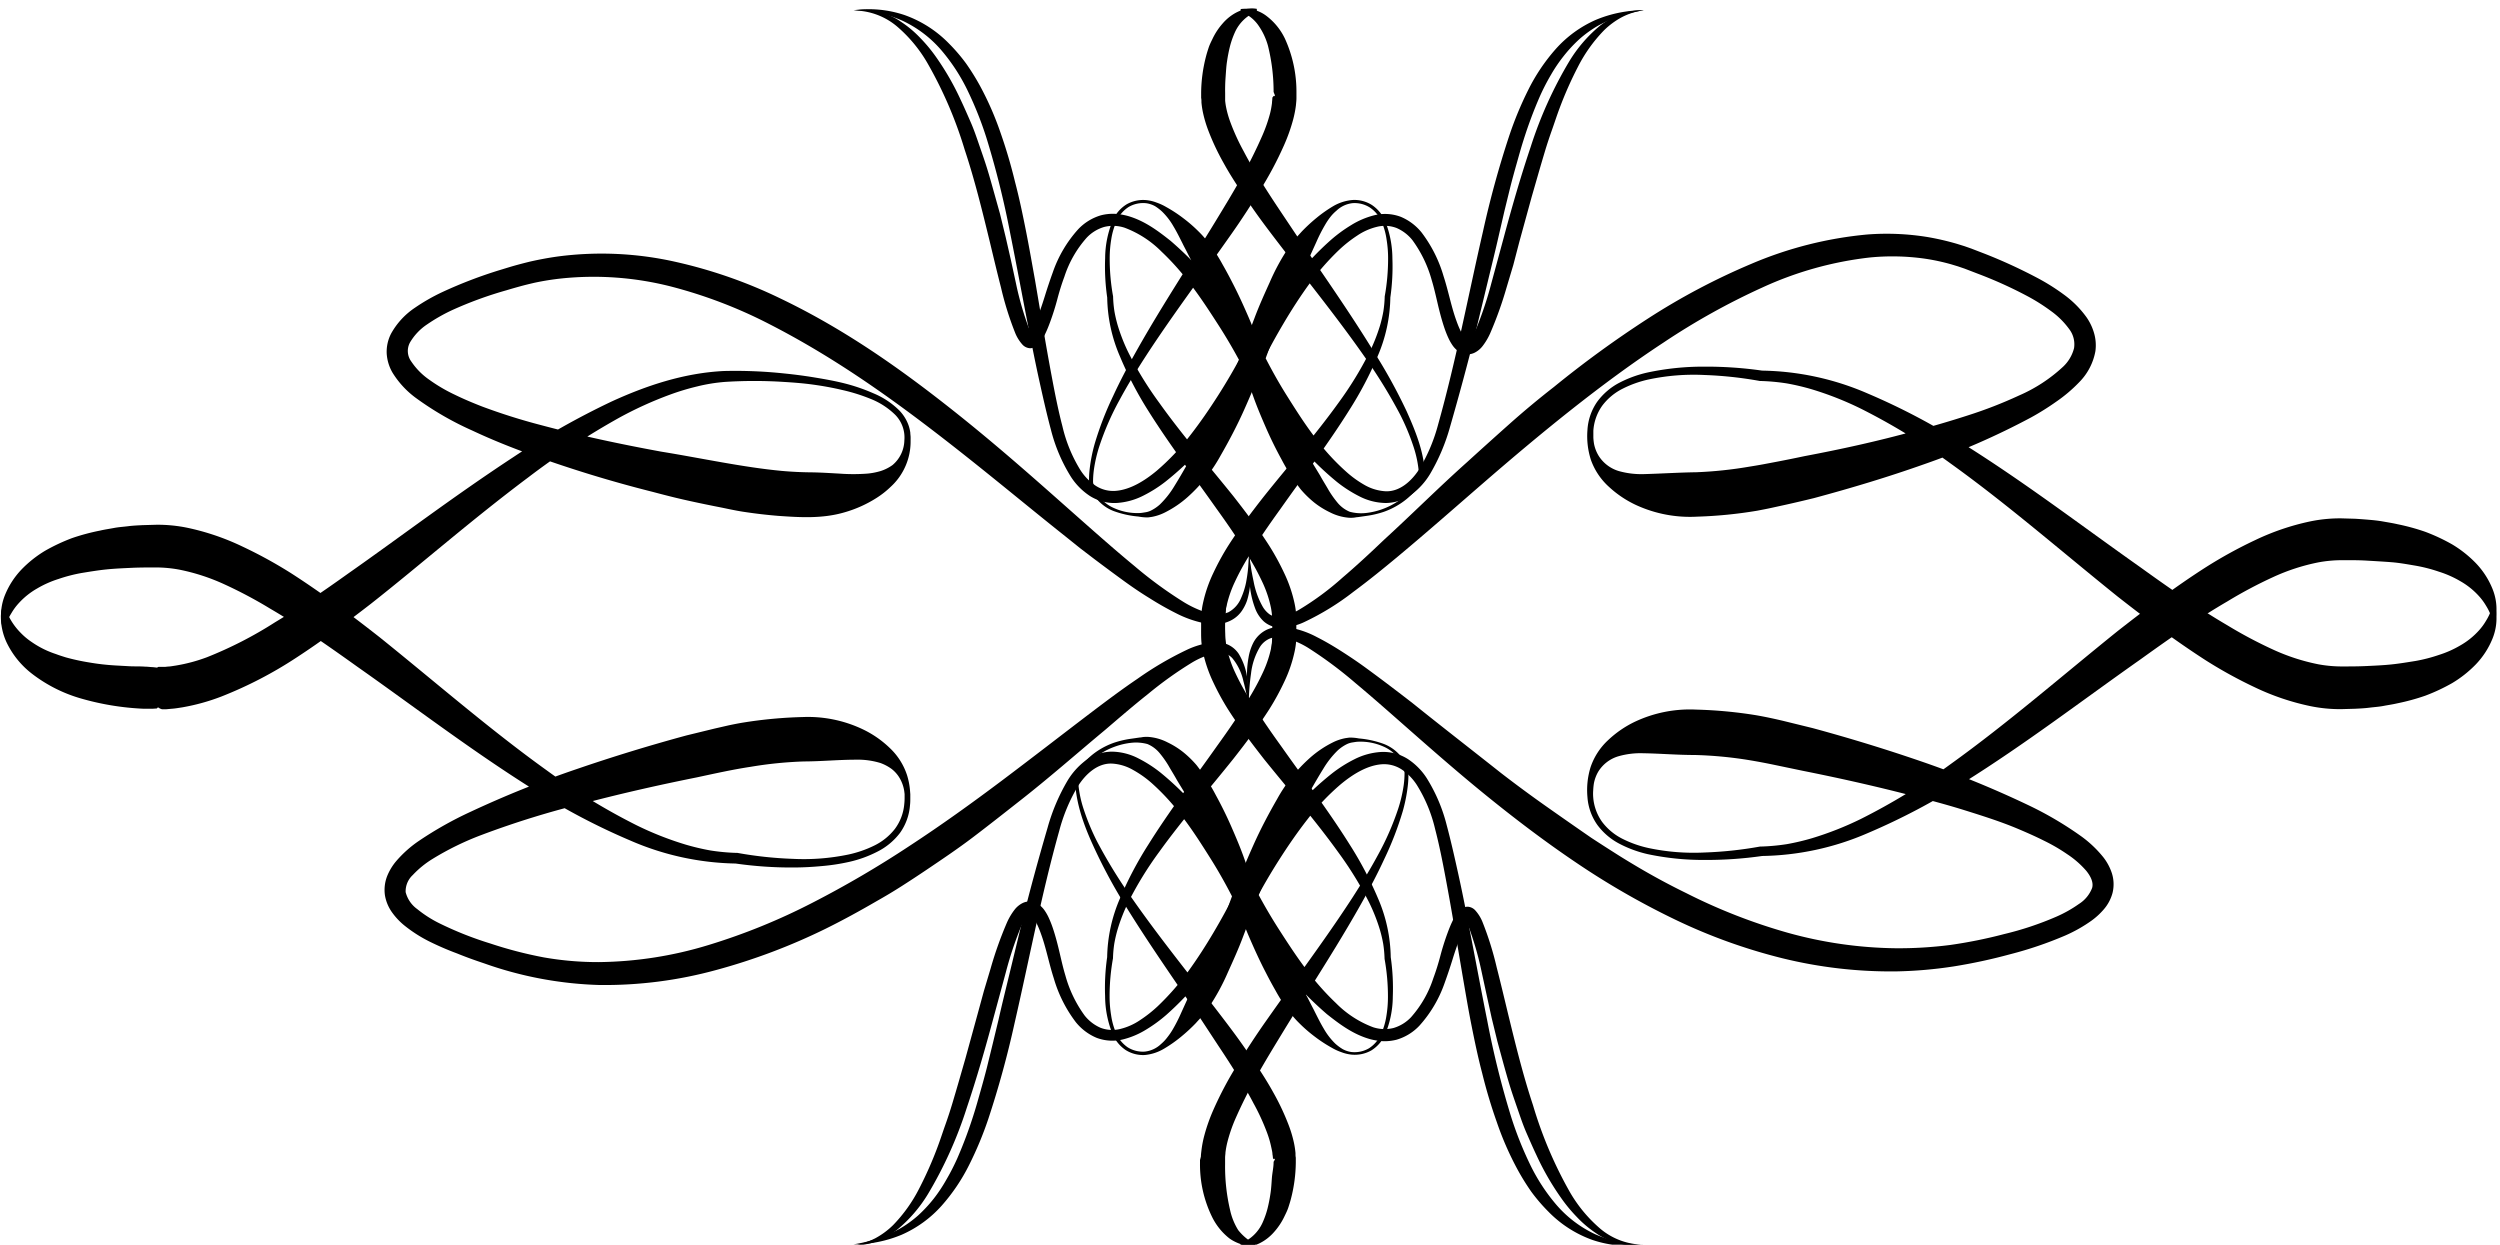 <svg id="Layer_1" data-name="Layer 1" xmlns="http://www.w3.org/2000/svg" viewBox="0 0 500 248.93"><title>2</title><path d="M248.14,248.69a8,8,0,0,0,4.36-4.13,17.48,17.48,0,0,0,1-2.83,29.85,29.85,0,0,0,.59-3c.16-1,.21-2.09.29-3.15s.35-2.14.34-3.22l.24-.41v-.18c0-.08-.24.09-.24.06l-.13-.21a6.65,6.65,0,0,0-.1-.78c0-.38-.13-.88-.23-1.36a19.85,19.85,0,0,0-.85-2.94,43.58,43.58,0,0,0-2.7-5.87c-1-1.93-2.15-3.87-3.33-5.77s-2.4-3.79-3.65-5.66L240,203.56c-5.08-7.51-10.37-15-15.13-22.77a106.3,106.3,0,0,1-6.44-12.12C216.55,164.5,215,160,215,155.36v-.16a12.1,12.1,0,0,1,2-2.89,14.12,14.12,0,0,1,2.68-2.24,14.86,14.86,0,0,1,3.14-1.53,18.82,18.82,0,0,1,3.39-.79l1.73-.25c.3,0,.56-.1.9-.11a5.44,5.44,0,0,1,.95,0,10,10,0,0,1,3.69,1.07,16.53,16.53,0,0,1,3.2,2,20.34,20.34,0,0,1,2.64,2.58,39.73,39.73,0,0,1,3.85,6q1.7,3.1,3.1,6.3c.93,2.13,1.84,4.27,2.61,6.46q.59,1.63,1.15,3.28c.37,1.1.73,2.19,1.07,3.34l.29,1-.43.76c-1.62,2.84-3.32,5.5-5.16,8.13s-3.75,5.18-5.82,7.64a58.42,58.42,0,0,1-6.69,7,28.71,28.71,0,0,1-4,2.93,16.36,16.36,0,0,1-4.68,2,8.94,8.94,0,0,1-5.3-.32,10.6,10.6,0,0,1-4.15-3.13,26.78,26.78,0,0,1-4.39-8.73c-1-3.08-1.55-6.16-2.6-9a18.91,18.91,0,0,0-.87-2.08,4.28,4.28,0,0,0-1.12-1.55c-.2-.11-.21-.11-.38,0a1.82,1.82,0,0,0-.6.55,9.68,9.68,0,0,0-1.07,1.9,71.11,71.11,0,0,0-2.94,8.86l-2.47,9.11c-1.63,6.08-3.37,12.15-5.38,18.12a82,82,0,0,1-7.76,17.22,28.17,28.17,0,0,1-6.17,7.13,15.26,15.26,0,0,1-4.11,2.32,12.77,12.77,0,0,1-4.64.77,13.54,13.54,0,0,0,4.4-1.4,15.63,15.63,0,0,0,3.58-2.65,29.93,29.93,0,0,0,5.18-7.26,75.34,75.34,0,0,0,3.69-8.33c.54-1.43,1-2.88,1.52-4.34s1-2.92,1.44-4.39.89-3,1.31-4.46l1.29-4.48,2.47-9,1.24-4.55,1.36-4.55a74.94,74.94,0,0,1,3.29-9.22,12.52,12.52,0,0,1,1.47-2.46,4.66,4.66,0,0,1,1.65-1.36,3.14,3.14,0,0,1,3.07.21,4.82,4.82,0,0,1,1.38,1.4,9.38,9.38,0,0,1,.72,1.28,20.86,20.86,0,0,1,.94,2.41c.52,1.59.91,3.14,1.28,4.72s.69,3,1.14,4.49a24.7,24.7,0,0,0,3.85,8,8.23,8.23,0,0,0,3.21,2.46,6.57,6.57,0,0,0,3.92.22,12.14,12.14,0,0,0,3.93-1.75,26.19,26.19,0,0,0,3.55-2.79,51.21,51.21,0,0,0,6.07-6.93c1.82-2.51,3.5-5.12,5.08-7.79s3.09-5.42,4.43-8.14l-.14,1.61c-.38-1-.8-2.08-1.22-3.12s-.86-2.08-1.31-3.11c-.91-2.05-1.79-4.12-2.75-6.14s-1.94-4-3-6-2.22-3.79-3.32-5.63c-.52-.95-1.09-1.84-1.62-2.77a19.67,19.67,0,0,0-1.82-2.59,6.34,6.34,0,0,0-2.45-1.83,8.78,8.78,0,0,0-3.24-.25,14,14,0,0,0-3.26.76,14.19,14.19,0,0,0-3,1.49,13.44,13.44,0,0,0-2.53,2.15,11.49,11.49,0,0,0-1.87,2.69l0-.16a22.42,22.42,0,0,0,1.21,6.55,45.37,45.37,0,0,0,2.59,6.21,101.62,101.62,0,0,0,7.09,11.52c5.18,7.42,10.87,14.48,16.44,21.7,1.39,1.81,2.78,3.62,4.14,5.47s2.66,3.74,3.95,5.66,2.54,3.87,3.67,5.93a48.05,48.05,0,0,1,3.05,6.48,24.41,24.41,0,0,1,1.07,3.6,17.21,17.21,0,0,1,.3,2c0,.4,0,.62.06.92v.52l0,.45a29.86,29.86,0,0,1-.95,7.18c-.15.6-.34,1.19-.53,1.78s-.47,1.16-.75,1.73a13.11,13.11,0,0,1-2.1,3.2c-1.68,1.94-4.29,3.35-6.8,2.89Z"/><path d="M251,249.17c-1,.35-3.59-.36-5.13-1.5a12.37,12.37,0,0,1-3.53-4.44A23.83,23.83,0,0,1,240,232.69V232l.11-.41.07-.31c0-.38.08-.92.14-1.45a21.53,21.53,0,0,1,.56-2.79,35.17,35.17,0,0,1,1.8-5.08,71.21,71.21,0,0,1,4.87-9.15c1.79-2.91,3.64-5.75,5.59-8.52s3.9-5.51,5.86-8.24c3.92-5.46,7.84-10.9,11.48-16.51,1.81-2.81,3.56-5.66,5.14-8.6a55,55,0,0,0,4-9.14,28,28,0,0,0,1.13-4.83,18.68,18.68,0,0,0,.16-2.42,6.06,6.06,0,0,0-.77-2.22,7.48,7.48,0,0,0-3.59-3.08,11.24,11.24,0,0,0-4.79-.91c-.41,0-.84.08-1.21.14a4,4,0,0,0-.54.11,4.05,4.05,0,0,0-.53.19,7.93,7.93,0,0,0-1.9,1.27,18,18,0,0,0-2.93,3.72c-1.69,2.72-3.22,5.56-4.88,8.37s-3.1,5.78-4.48,8.78-2.75,6-3.94,9.07l-.15-2c1.41,2.69,3,5.42,4.66,8s3.38,5.23,5.25,7.71a51.53,51.53,0,0,0,6.1,6.94,20.61,20.61,0,0,0,7.42,4.81,7.39,7.39,0,0,0,4.07.15,7.85,7.85,0,0,0,3.51-2.16,21.93,21.93,0,0,0,4.46-7.81c.54-1.45,1-2.94,1.4-4.46s.89-3.08,1.45-4.6c.28-.76.58-1.52.94-2.27a8.14,8.14,0,0,1,1.44-2.21,2.31,2.31,0,0,1,1.57-.75,2.22,2.22,0,0,1,1.59.74,7.92,7.92,0,0,1,1.4,2.22,62.87,62.87,0,0,1,2.88,9.18c.79,3.08,1.52,6.16,2.26,9.24,1.5,6.15,3,12.3,5,18.32A82.72,82.72,0,0,0,314,238.46a28.17,28.17,0,0,0,6,7.23,13.52,13.52,0,0,0,8.71,3.24,13.18,13.18,0,0,1-9.47-2.27,22,22,0,0,1-3.86-3.25,30.85,30.85,0,0,1-3.18-3.85,53.72,53.72,0,0,1-4.91-8.53c-.7-1.47-1.36-3-2-4.46s-1.16-3-1.69-4.54-1.05-3-1.54-4.57-.91-3.08-1.34-4.62l-1.26-4.62-1.13-4.64L297.33,199l-1-4.61a62.7,62.7,0,0,0-2.49-8.75,7,7,0,0,0-.77-1.44s0-.05,0,0a1,1,0,0,0,.45.07.76.76,0,0,0,.39-.12s0,0,0,0a5.19,5.19,0,0,0-1,1.4,21.74,21.74,0,0,0-.9,2c-.56,1.4-1.05,2.87-1.51,4.36s-1,3.1-1.55,4.62a25,25,0,0,1-5.08,8.62,10.21,10.21,0,0,1-4.55,2.79,9.68,9.68,0,0,1-2.71.3,12.41,12.41,0,0,1-2.62-.42c-3.38-.95-6.09-3-8.62-5a72.2,72.2,0,0,1-6.92-6.84c-2.15-2.42-4.16-4.94-6.06-7.54s-3.7-5.24-5.43-8l-.55-.89.4-1.1c1.2-3.26,2.5-6.37,3.9-9.5s3-6.16,4.72-9.15a31.19,31.19,0,0,1,6.54-8.21,20.87,20.87,0,0,1,4.5-3.06,9.67,9.67,0,0,1,2.62-.9l.69-.1a5.68,5.68,0,0,1,.71,0,9.47,9.47,0,0,1,1.3.16,19.09,19.09,0,0,1,5,1.11,8.2,8.2,0,0,1,4,3.33,6.8,6.8,0,0,1,.89,2.51,18.2,18.2,0,0,1-.13,2.61,32.11,32.11,0,0,1-1,5,64.34,64.34,0,0,1-3.66,9.49c-1.42,3.08-3,6.07-4.65,9-3.31,5.9-6.9,11.61-10.47,17.31-1.78,2.85-3.56,5.69-5.3,8.55s-3.48,5.7-5.09,8.59a94.43,94.43,0,0,0-4.38,8.75,30.54,30.54,0,0,0-1.51,4.43,16.9,16.9,0,0,0-.4,2.16c0,.31-.07.6-.07,1.06v.31c0,.08,0-.07,0,0v.86a38.11,38.11,0,0,0,1,9.26,12.69,12.69,0,0,0,1.62,4,10.44,10.44,0,0,0,3.38,2.79Z"/><path d="M248.14,109.46a7.33,7.33,0,0,1,6.12,2.22,12.84,12.84,0,0,1,2.1,2.65,21,21,0,0,1,1.41,3,26.87,26.87,0,0,1,1.34,6.28q.13,1.58.17,3.14a15.79,15.79,0,0,1-.33,3.43,27.29,27.29,0,0,1-2.1,6.19,50.31,50.31,0,0,1-3,5.49c-2.22,3.47-4.66,6.7-7.14,9.86-5,6.26-10.26,12.25-14.87,18.66a70.8,70.8,0,0,0-6.15,10,35.92,35.92,0,0,0-2.15,5.44,26.05,26.05,0,0,0-.67,2.84,23.14,23.14,0,0,0-.27,2.89v.1a42.4,42.4,0,0,0-.68,7.58,23.32,23.32,0,0,0,.3,3.79,14.08,14.08,0,0,0,1,3.6,6.59,6.59,0,0,0,2.27,2.81,5.69,5.69,0,0,0,3.47.89,5.54,5.54,0,0,0,3.24-1.51,8.13,8.13,0,0,0,1.27-1.35,13.6,13.6,0,0,0,1.06-1.54,31.44,31.44,0,0,0,1.7-3.34l1.55-3.41c1-2.28,2.23-4.46,3.26-6.75s2-4.62,3-7q.71-1.76,1.39-3.53l1.3-3.53.16,1.87c-1.42-2.83-3-5.69-4.73-8.44s-3.46-5.48-5.4-8.05a44.88,44.88,0,0,0-6.4-7.1,21,21,0,0,0-3.78-2.67,9.5,9.5,0,0,0-4.14-1.25c-2.83-.15-5.29,2-6.91,4.61a34.48,34.48,0,0,0-3.68,8.83c-1.77,6.31-3.27,12.73-4.69,19.16s-2.77,12.89-4.25,19.33a193.57,193.57,0,0,1-5.24,19.11,70.31,70.31,0,0,1-3.81,9.16,37.5,37.5,0,0,1-5.53,8.22,23.27,23.27,0,0,1-8,5.81,24.86,24.86,0,0,1-9.65,1.92,27.67,27.67,0,0,0,9.15-3.06,22.58,22.58,0,0,0,3.77-2.7,28.29,28.29,0,0,0,3.14-3.37,30.31,30.31,0,0,0,2.56-3.86,43.63,43.63,0,0,0,2.14-4.17,87.6,87.6,0,0,0,3.33-8.92c.49-1.53.91-3.08,1.35-4.63s.87-3.11,1.27-4.69l1.16-4.74,1.15-4.77c.72-3.2,1.52-6.39,2.29-9.59l2.33-9.63c1.59-6.43,3.33-12.81,5.2-19.21a39.17,39.17,0,0,1,4-9.42,14.25,14.25,0,0,1,3.59-4,8.94,8.94,0,0,1,5.31-1.78,11.9,11.9,0,0,1,5.28,1.36,25.93,25.93,0,0,1,4.39,2.82,58.6,58.6,0,0,1,7.29,7.09,97.54,97.54,0,0,1,6.21,7.94c1.93,2.76,3.75,5.52,5.48,8.48l.46.78-.3,1c-.38,1.3-.79,2.52-1.23,3.76s-.88,2.46-1.35,3.68c-.91,2.45-2,4.85-3.08,7.24a43.07,43.07,0,0,1-3.82,7c-.4.54-.79,1.08-1.22,1.61s-.89,1-1.35,1.52a33.42,33.42,0,0,1-3,2.77,26.56,26.56,0,0,1-3.34,2.34A9.16,9.16,0,0,1,229,211a6.52,6.52,0,0,1-3.88-1,7.3,7.3,0,0,1-2.56-3.08,20.41,20.41,0,0,1-1.54-7.68,43.34,43.34,0,0,1,.41-7.8v.1A30.77,30.77,0,0,1,224,179.67a73,73,0,0,1,5.66-10.74c4.28-6.84,9.16-13.23,13.73-19.71,2.31-3.21,4.57-6.44,6.53-9.77a49.5,49.5,0,0,0,2.68-5,22.67,22.67,0,0,0,1.69-5.13,15.66,15.66,0,0,0,.25-2.52q0-1.43,0-2.84a38.2,38.2,0,0,0-.58-5.51,17.36,17.36,0,0,0-.67-2.6,11.5,11.5,0,0,0-1.07-2.4,7.58,7.58,0,0,0-4-3.48Z"/><path d="M251.37,109.94a7.58,7.58,0,0,0-4,3.48,11.5,11.5,0,0,0-1.07,2.4,17.38,17.38,0,0,0-.67,2.6,38.2,38.2,0,0,0-.58,5.51q-.06,1.41,0,2.84a15.67,15.67,0,0,0,.25,2.52,22.67,22.67,0,0,0,1.69,5.13,49.49,49.49,0,0,0,2.68,5c2,3.33,4.21,6.56,6.53,9.77,4.56,6.48,9.44,12.86,13.73,19.71a73,73,0,0,1,5.66,10.74,30.77,30.77,0,0,1,2.56,11.91v-.1a43.32,43.32,0,0,1,.41,7.89,19.93,19.93,0,0,1-1.62,7.75,7.15,7.15,0,0,1-2.68,3,6.72,6.72,0,0,1-4,.83,8,8,0,0,1-2-.49,10.48,10.48,0,0,1-1.87-.86,27.92,27.92,0,0,1-3.47-2.27,28.61,28.61,0,0,1-3.12-2.72,18.18,18.18,0,0,1-1.38-1.52,19.93,19.93,0,0,1-1.25-1.6,38.89,38.89,0,0,1-2.11-3.43q-1-1.75-1.9-3.52c-1.23-2.36-2.32-4.77-3.37-7.2-.52-1.22-1-2.43-1.51-3.67s-.93-2.46-1.37-3.75l-.37-1.07L247,178c1.78-3,3.64-5.72,5.63-8.47s4.11-5.36,6.39-7.88a60.06,60.06,0,0,1,7.43-7,26.6,26.6,0,0,1,4.44-2.8,13.57,13.57,0,0,1,5.25-1.45,9.19,9.19,0,0,1,5.42,1.4,13,13,0,0,1,3.79,3.84,32.92,32.92,0,0,1,4,9.43c.87,3.26,1.59,6.48,2.31,9.74s1.37,6.51,2,9.77c1.29,6.52,2.47,13,3.79,19.55a178.87,178.87,0,0,0,4.79,19.28,70.93,70.93,0,0,0,3.65,9.22,37.45,37.45,0,0,0,5.36,8.3,23.22,23.22,0,0,0,7.84,5.94,24.77,24.77,0,0,0,9.65,2.08,22.39,22.39,0,0,1-10.16-.93,23.21,23.21,0,0,1-8.9-5.69,34.7,34.7,0,0,1-3.43-4,46.65,46.65,0,0,1-2.76-4.46,61.45,61.45,0,0,1-4.13-9.45,101.55,101.55,0,0,1-2.91-9.73c-.86-3.26-1.54-6.54-2.19-9.81s-1.19-6.56-1.76-9.84l-1.66-9.81c-.55-3.27-1.13-6.52-1.74-9.77s-1.26-6.52-2.08-9.66a29.2,29.2,0,0,0-3.63-8.77,10.69,10.69,0,0,0-3.1-3.17,6.43,6.43,0,0,0-4-1c-2.9.24-5.74,2-8.15,4a46.35,46.35,0,0,0-6.64,7c-2,2.56-3.86,5.26-5.61,8s-3.43,5.61-4.91,8.44l.14-1.86c.48,1.15,1,2.34,1.53,3.5l1.58,3.51q.8,1.75,1.65,3.47l1.7,3.43c1.14,2.28,2.43,4.47,3.65,6.66.31.55.59,1.11.87,1.67s.59,1.11.86,1.68c.57,1.12,1.13,2.27,1.78,3.35a13.47,13.47,0,0,0,2.3,3,9.29,9.29,0,0,0,1.49,1.11,5.14,5.14,0,0,0,1.72.58,5.73,5.73,0,0,0,3.56-.75,6.44,6.44,0,0,0,2.37-2.77,13.76,13.76,0,0,0,1.09-3.63,23.38,23.38,0,0,0,.32-3.83,42.38,42.38,0,0,0-.68-7.67v-.1a23.13,23.13,0,0,0-.27-2.89,26,26,0,0,0-.67-2.84,35.91,35.91,0,0,0-2.15-5.44,70.8,70.8,0,0,0-6.15-10c-4.61-6.41-9.83-12.41-14.87-18.66-2.47-3.17-4.92-6.39-7.14-9.86a50.31,50.31,0,0,1-3-5.49,27.3,27.3,0,0,1-2.1-6.19,15.79,15.79,0,0,1-.33-3.43q0-1.57.17-3.14a26.86,26.86,0,0,1,1.34-6.28,21,21,0,0,1,1.41-3,12.84,12.84,0,0,1,2.1-2.65,7.33,7.33,0,0,1,6.12-2.22Z"/><path d="M251.37,2.29A8,8,0,0,0,247,6.42a17.49,17.49,0,0,0-1,2.83,29.82,29.82,0,0,0-.59,3c-.16,1-.21,2.09-.29,3.15s-.11,2.14-.09,3.22v.58c0,.08,0-.09,0-.06v.21c0,.27,0,.62,0,.78a13.27,13.27,0,0,0,.2,1.36,19.75,19.75,0,0,0,.84,2.94,43.52,43.52,0,0,0,2.69,5.87c1,1.93,2.15,3.87,3.33,5.77s2.4,3.79,3.65,5.66l3.77,5.64c5.08,7.51,10.37,15,15.13,22.77a108.09,108.09,0,0,1,6.69,12.12c1.87,4.17,3.67,8.62,3.67,13.31v.09l-.24.07a12.55,12.55,0,0,1-2.15,2.89,14.51,14.51,0,0,1-2.75,2.24,15.1,15.1,0,0,1-3.17,1.53,19,19,0,0,1-3.41.79l-1.74.25c-.3,0-.56.1-.9.11a5.46,5.46,0,0,1-.95,0,10,10,0,0,1-3.69-1.07,16.54,16.54,0,0,1-3.2-2,20.34,20.34,0,0,1-2.64-2.58,39.73,39.73,0,0,1-3.85-6q-1.7-3.1-3.1-6.3c-.93-2.13-1.84-4.27-2.61-6.46q-.59-1.63-1.15-3.28c-.37-1.1-.73-2.19-1.07-3.34l-.29-1,.43-.76c1.62-2.84,3.32-5.5,5.16-8.13s3.75-5.18,5.82-7.64a58.42,58.42,0,0,1,6.69-7,28.71,28.71,0,0,1,4-2.93,16.36,16.36,0,0,1,4.68-2,8.94,8.94,0,0,1,5.3.32,10.6,10.6,0,0,1,4.15,3.13,26.78,26.78,0,0,1,4.39,8.73c1,3.08,1.55,6.16,2.6,9a18.9,18.9,0,0,0,.87,2.08A4.28,4.28,0,0,0,293.27,68c.2.11.21.11.38,0a1.82,1.82,0,0,0,.6-.55,9.68,9.68,0,0,0,1.07-1.9,71.12,71.12,0,0,0,2.94-8.86l2.47-9.11c1.63-6.08,3.37-12.15,5.38-18.12a82,82,0,0,1,7.76-17.22A28.17,28.17,0,0,1,320,5.14a15.26,15.26,0,0,1,4.11-2.32,12.77,12.77,0,0,1,4.64-.77,13.54,13.54,0,0,0-4.4,1.4,15.63,15.63,0,0,0-3.58,2.65,29.93,29.93,0,0,0-5.18,7.26,75.35,75.35,0,0,0-3.69,8.33c-.54,1.43-1,2.88-1.52,4.34s-1,2.92-1.44,4.39-.89,3-1.31,4.46l-1.29,4.48-2.47,9L302.66,53l-1.36,4.55A75,75,0,0,1,298,66.74a12.52,12.52,0,0,1-1.47,2.46,4.66,4.66,0,0,1-1.65,1.36,3.14,3.14,0,0,1-3.07-.21,4.82,4.82,0,0,1-1.38-1.4,9.38,9.38,0,0,1-.72-1.28,20.86,20.86,0,0,1-.94-2.41c-.52-1.59-.91-3.14-1.28-4.72s-.69-3-1.14-4.49a24.71,24.71,0,0,0-3.85-8,8.23,8.23,0,0,0-3.21-2.46,6.57,6.57,0,0,0-3.92-.22,12.13,12.13,0,0,0-3.93,1.75,26.2,26.2,0,0,0-3.55,2.79,51.22,51.22,0,0,0-6.07,6.93c-1.82,2.51-3.5,5.12-5.08,7.79s-3.09,5.42-4.43,8.14l.14-1.61c.38,1,.8,2.08,1.22,3.12s.86,2.08,1.31,3.11c.91,2.05,1.79,4.12,2.75,6.14s1.94,4,3,6,2.22,3.79,3.32,5.63c.52.95,1.09,1.84,1.62,2.77a19.66,19.66,0,0,0,1.82,2.59,6.34,6.34,0,0,0,2.45,1.83,8.78,8.78,0,0,0,3.24.25,14,14,0,0,0,3.26-.76,14.19,14.19,0,0,0,3-1.49,13.44,13.44,0,0,0,2.53-2.15,11.49,11.49,0,0,0,1.87-2.69l0,.16a22.42,22.42,0,0,0-1.21-6.55A45.36,45.36,0,0,0,280,82.86a101.61,101.61,0,0,0-7.09-11.52c-5.18-7.42-10.87-14.48-16.44-21.7-1.39-1.81-2.78-3.62-4.14-5.47s-2.66-3.74-3.95-5.66-2.54-3.87-3.67-5.93a48.06,48.06,0,0,1-3.05-6.48,24.41,24.41,0,0,1-1.07-3.6,17.23,17.23,0,0,1-.3-2c0-.4,0-.62-.06-.92V19l0-.45a29.86,29.86,0,0,1,.95-7.18c.15-.6.34-1.19.53-1.78s.47-1.16.75-1.73a13.11,13.11,0,0,1,2.1-3.2c1.68-1.94,4.29-3.35,6.8-2.89Z"/><path d="M248.14,1.81a7,7,0,0,1,5.31,1.5A12.34,12.34,0,0,1,257,7.76a25.52,25.52,0,0,1,2.29,10.53l0,.66v.72c0,.38-.06.92-.11,1.45a21.55,21.55,0,0,1-.55,2.79,35.15,35.15,0,0,1-1.8,5.08,71.19,71.19,0,0,1-4.87,9.15c-1.79,2.91-3.63,5.75-5.58,8.52s-3.9,5.51-5.86,8.24c-3.92,5.46-7.84,10.9-11.48,16.51-1.81,2.81-3.56,5.66-5.14,8.6a55,55,0,0,0-4,9.14A28,28,0,0,0,218.77,94a18.69,18.69,0,0,0-.16,2.42,6.07,6.07,0,0,0,.77,2.22A7.48,7.48,0,0,0,223,101.7a11.24,11.24,0,0,0,4.79.91c.41,0,.84-.08,1.21-.14a4,4,0,0,0,.54-.11,4.06,4.06,0,0,0,.53-.19,7.93,7.93,0,0,0,1.9-1.27,18,18,0,0,0,2.93-3.72c1.69-2.72,3.22-5.56,4.88-8.37S242.86,83,244.25,80,247,74,248.19,71l.15,2c-1.41-2.69-3-5.42-4.66-8s-3.38-5.23-5.25-7.71a51.53,51.53,0,0,0-6.1-6.94,20.61,20.61,0,0,0-7.42-4.81,7.39,7.39,0,0,0-4.07-.15,7.85,7.85,0,0,0-3.51,2.16,21.93,21.93,0,0,0-4.46,7.81c-.54,1.45-1,2.94-1.4,4.46s-.89,3.08-1.45,4.6c-.28.76-.58,1.52-.94,2.27a8.14,8.14,0,0,1-1.44,2.21,2.31,2.31,0,0,1-1.57.75,2.22,2.22,0,0,1-1.59-.74,7.92,7.92,0,0,1-1.4-2.22,62.86,62.86,0,0,1-2.88-9.18c-.79-3.08-1.52-6.16-2.26-9.24-1.5-6.15-3-12.3-5-18.32a82.72,82.72,0,0,0-7.48-17.38,28.16,28.16,0,0,0-6-7.23,13.52,13.52,0,0,0-8.71-3.24,13.18,13.18,0,0,1,9.47,2.27,22,22,0,0,1,3.86,3.25,30.85,30.85,0,0,1,3.18,3.85A53.72,53.72,0,0,1,192.15,20c.7,1.47,1.36,3,2,4.46s1.16,3,1.69,4.54,1.05,3,1.54,4.57.91,3.08,1.34,4.62L200,42.77l1.13,4.64L202.18,52l1,4.61a62.7,62.7,0,0,0,2.49,8.75,7,7,0,0,0,.77,1.44s0,.05,0,0a1,1,0,0,0-.45-.07.76.76,0,0,0-.39.12s0,0,0,0a5.19,5.19,0,0,0,1-1.4,21.72,21.72,0,0,0,.9-2c.56-1.4,1.05-2.87,1.51-4.36s1-3.1,1.55-4.62a25,25,0,0,1,5.08-8.62,10.21,10.21,0,0,1,4.55-2.79,9.68,9.68,0,0,1,2.71-.3,12.41,12.41,0,0,1,2.62.42c3.38.95,6.09,3,8.61,5a72.2,72.2,0,0,1,6.92,6.84c2.15,2.42,4.16,4.94,6.06,7.54s3.7,5.24,5.43,8l.55.89-.4,1.1c-1.2,3.26-2.5,6.37-3.9,9.5s-3,6.16-4.72,9.15a31.19,31.19,0,0,1-6.54,8.21,20.87,20.87,0,0,1-4.5,3.06,9.67,9.67,0,0,1-2.62.9l-.69.1a5.67,5.67,0,0,1-.71,0,9.48,9.48,0,0,1-1.31-.16,19.09,19.09,0,0,1-5-1.11,8.2,8.2,0,0,1-4-3.33,6.8,6.8,0,0,1-.89-2.51,18.2,18.2,0,0,1,.13-2.61,32.11,32.11,0,0,1,1-5,64.34,64.34,0,0,1,3.66-9.49c1.42-3.08,3-6.07,4.65-9,3.31-5.9,6.9-11.61,10.47-17.31,1.78-2.85,3.56-5.69,5.3-8.55s3.48-5.7,5.09-8.59a94.42,94.42,0,0,0,4.38-8.75A30.54,30.54,0,0,0,254,22.74a16.9,16.9,0,0,0,.4-2.16c0-.31.07-.6.07-1.06l.25-.31c0-.08.24.07.24,0V19l-.24-.6a38.11,38.11,0,0,0-1.13-9.26,13.2,13.2,0,0,0-1.87-4,7.39,7.39,0,0,0-3.59-2.79Z"/><path d="M251.37,141.52a7.33,7.33,0,0,1-6.12-2.22,12.84,12.84,0,0,1-2.1-2.65,21,21,0,0,1-1.41-3,26.86,26.86,0,0,1-1.34-6.28q-.13-1.58-.17-3.14a15.79,15.79,0,0,1,.33-3.43,27.3,27.3,0,0,1,2.1-6.19,50.31,50.31,0,0,1,3-5.49c2.22-3.47,4.66-6.7,7.14-9.86,5-6.26,10.26-12.25,14.87-18.66a70.8,70.8,0,0,0,6.15-10A35.91,35.91,0,0,0,276,65.13a26,26,0,0,0,.67-2.84,23.13,23.13,0,0,0,.27-2.89v-.1a42.39,42.39,0,0,0,.68-7.58,23.31,23.31,0,0,0-.3-3.79,14.08,14.08,0,0,0-1-3.6A6.59,6.59,0,0,0,274,41.52a5.69,5.69,0,0,0-3.47-.89,5.54,5.54,0,0,0-3.24,1.51A8.13,8.13,0,0,0,266,43.49,13.58,13.58,0,0,0,265,45a31.44,31.44,0,0,0-1.7,3.34l-1.55,3.41c-1,2.28-2.23,4.46-3.26,6.75s-2,4.62-3,7q-.71,1.76-1.39,3.53l-1.3,3.53-.16-1.87c1.42,2.83,3,5.69,4.73,8.44s3.46,5.48,5.4,8.05a44.88,44.88,0,0,0,6.4,7.1A21,21,0,0,0,272.92,97a9.5,9.5,0,0,0,4.14,1.25c2.83.15,5.29-2,6.91-4.61a34.48,34.48,0,0,0,3.68-8.83c1.77-6.31,3.27-12.73,4.69-19.16s2.77-12.89,4.25-19.33a193.55,193.55,0,0,1,5.24-19.11A70.33,70.33,0,0,1,305.64,18a37.5,37.5,0,0,1,5.53-8.22,23.27,23.27,0,0,1,8-5.81,24.86,24.86,0,0,1,9.65-1.92,27.67,27.67,0,0,0-9.15,3.06,22.58,22.58,0,0,0-3.77,2.7,28.29,28.29,0,0,0-3.14,3.37A30.3,30.3,0,0,0,310.17,15,43.6,43.6,0,0,0,308,19.21a87.61,87.61,0,0,0-3.33,8.92c-.49,1.53-.91,3.08-1.35,4.63s-.87,3.11-1.27,4.69l-1.16,4.74L299.78,47c-.72,3.2-1.52,6.39-2.29,9.59l-2.33,9.63C293.57,72.62,291.84,79,290,85.4a39.17,39.17,0,0,1-4,9.42,14.25,14.25,0,0,1-3.59,4,8.94,8.94,0,0,1-5.31,1.78,11.9,11.9,0,0,1-5.28-1.36,25.92,25.92,0,0,1-4.39-2.82,58.6,58.6,0,0,1-7.29-7.09,97.56,97.56,0,0,1-6.21-7.94c-1.93-2.76-3.75-5.52-5.48-8.48l-.46-.78.3-1c.38-1.3.79-2.52,1.23-3.76s.88-2.46,1.35-3.68c.91-2.45,2-4.85,3.08-7.24a43.07,43.07,0,0,1,3.82-7c.4-.54.79-1.08,1.22-1.61s.89-1,1.35-1.52a33.43,33.43,0,0,1,3-2.77,26.55,26.55,0,0,1,3.34-2.34A9.16,9.16,0,0,1,270.5,40a6.52,6.52,0,0,1,3.88,1A7.3,7.3,0,0,1,276.94,44a20.4,20.4,0,0,1,1.54,7.68,43.34,43.34,0,0,1-.41,7.8v-.1a30.77,30.77,0,0,1-2.56,11.91,73,73,0,0,1-5.66,10.74c-4.28,6.84-9.16,13.23-13.73,19.71-2.31,3.21-4.57,6.44-6.53,9.77a49.49,49.49,0,0,0-2.68,5,22.67,22.67,0,0,0-1.69,5.13,15.66,15.66,0,0,0-.25,2.52q0,1.43,0,2.84a38.2,38.2,0,0,0,.58,5.51,17.38,17.38,0,0,0,.67,2.6,11.5,11.5,0,0,0,1.07,2.4,7.58,7.58,0,0,0,4,3.48Z"/><path d="M248.14,141a7.58,7.58,0,0,0,4-3.48,11.5,11.5,0,0,0,1.07-2.4,17.36,17.36,0,0,0,.67-2.6,38.2,38.2,0,0,0,.58-5.51q.06-1.41,0-2.84a15.66,15.66,0,0,0-.25-2.52,22.67,22.67,0,0,0-1.69-5.13,49.5,49.5,0,0,0-2.68-5c-2-3.33-4.21-6.56-6.53-9.77-4.56-6.48-9.44-12.86-13.73-19.71A73,73,0,0,1,224,71.31a30.77,30.77,0,0,1-2.56-11.91v.1a43.32,43.32,0,0,1-.41-7.89,19.93,19.93,0,0,1,1.62-7.75,7.15,7.15,0,0,1,2.68-3,6.72,6.72,0,0,1,4-.83,8,8,0,0,1,2,.49,10.48,10.48,0,0,1,1.87.86,27.91,27.91,0,0,1,3.47,2.27,28.6,28.6,0,0,1,3.12,2.72,18.15,18.15,0,0,1,1.38,1.52,19.92,19.92,0,0,1,1.25,1.6,38.89,38.89,0,0,1,2.11,3.43q1,1.75,1.9,3.52c1.23,2.36,2.32,4.77,3.37,7.2.52,1.22,1,2.43,1.51,3.67s.93,2.46,1.37,3.75l.37,1.07-.52.86c-1.78,3-3.64,5.72-5.63,8.47s-4.11,5.36-6.39,7.88a60.06,60.06,0,0,1-7.43,7,26.6,26.6,0,0,1-4.44,2.8,13.57,13.57,0,0,1-5.25,1.45,9.19,9.19,0,0,1-5.42-1.4,13,13,0,0,1-3.79-3.84,32.92,32.92,0,0,1-4-9.43c-.87-3.26-1.59-6.48-2.31-9.74s-1.37-6.51-2-9.77c-1.29-6.52-2.47-13-3.79-19.55a178.89,178.89,0,0,0-4.79-19.28,70.93,70.93,0,0,0-3.65-9.22,37.45,37.45,0,0,0-5.36-8.3,23.22,23.22,0,0,0-7.84-5.94,24.77,24.77,0,0,0-9.65-2.08A22.39,22.39,0,0,1,180.88,3a23.21,23.21,0,0,1,8.9,5.69,34.71,34.71,0,0,1,3.43,4A46.65,46.65,0,0,1,196,17.17a61.47,61.47,0,0,1,4.13,9.45A101.58,101.58,0,0,1,203,36.36c.86,3.26,1.54,6.54,2.19,9.81S206.41,52.74,207,56l1.66,9.81c.55,3.27,1.13,6.52,1.74,9.77s1.26,6.52,2.08,9.66A29.2,29.2,0,0,0,216.07,94a10.69,10.69,0,0,0,3.1,3.17,6.43,6.43,0,0,0,4,1c2.9-.24,5.74-2,8.15-4a46.35,46.35,0,0,0,6.64-7c2-2.56,3.86-5.26,5.61-8s3.43-5.61,4.91-8.44l-.14,1.86c-.48-1.15-1-2.34-1.53-3.5l-1.58-3.51q-.8-1.75-1.65-3.47l-1.7-3.43c-1.14-2.28-2.43-4.47-3.65-6.66-.31-.55-.59-1.11-.87-1.67s-.59-1.11-.86-1.68c-.57-1.12-1.13-2.27-1.78-3.35a13.47,13.47,0,0,0-2.3-3A9.29,9.29,0,0,0,231,41.23a5.14,5.14,0,0,0-1.72-.58,5.73,5.73,0,0,0-3.56.75,6.44,6.44,0,0,0-2.37,2.77,13.76,13.76,0,0,0-1.09,3.63,23.38,23.38,0,0,0-.32,3.83,42.39,42.39,0,0,0,.68,7.67v.1a23.14,23.14,0,0,0,.27,2.89,26.05,26.05,0,0,0,.67,2.84,35.92,35.92,0,0,0,2.15,5.44,70.8,70.8,0,0,0,6.15,10C236.44,87,241.66,93,246.7,99.27c2.47,3.17,4.92,6.39,7.14,9.86a50.31,50.31,0,0,1,3,5.49,27.29,27.29,0,0,1,2.1,6.19,15.79,15.79,0,0,1,.33,3.43q0,1.57-.17,3.14a26.87,26.87,0,0,1-1.34,6.28,21,21,0,0,1-1.41,3,12.84,12.84,0,0,1-2.1,2.65,7.33,7.33,0,0,1-6.12,2.22Z"/><path d="M1.2,121.9a9.57,9.57,0,0,0,.55,1.35,12.88,12.88,0,0,0,2.39,3.32,13.43,13.43,0,0,0,2.22,1.85,18.58,18.58,0,0,0,3,1.69,18.77,18.77,0,0,0,1.82.7c.62.24,1.3.45,2,.67a43.24,43.24,0,0,0,4.59,1,46.4,46.4,0,0,0,5.29.61l2.89.16c1,.05,2,0,3.05.08.52,0,1.05.09,1.59.1l.8.09h.1c.15,0-.09-.08,0-.09l.21-.05.43,0,.84,0,.65-.07c.41,0,.94-.11,1.44-.18a33,33,0,0,0,6.32-1.68A79.53,79.53,0,0,0,55,124.46c4.75-2.84,9.63-6.17,14.67-9.78,10.16-7.12,21-15.38,33.11-23.33a156.93,156.93,0,0,1,19.44-11c6.94-3.19,14.55-5.77,22.62-6.15a92.83,92.83,0,0,1,12,.49c2,.2,4,.46,6,.79s4,.68,6,1.18a36.63,36.63,0,0,1,5.84,2,16,16,0,0,1,5.24,3.49,8.32,8.32,0,0,1,1.74,2.77,7.56,7.56,0,0,1,.4,1.61c0,.28.05.55.06.83s0,.5,0,.77a12.26,12.26,0,0,1-1.72,6.45,12,12,0,0,1-2.25,2.77,17.63,17.63,0,0,1-2.83,2.23,24.35,24.35,0,0,1-6.43,2.89c-4.47,1.31-9,1-13.29.7q-3.27-.27-6.49-.75c-1.08-.15-2.15-.36-3.23-.58l-1.49-.31-1.57-.31c-2.08-.42-4.14-.85-6.2-1.32s-4.1-1-6.14-1.54a251.53,251.53,0,0,1-24.22-7.41c-4-1.45-7.89-3-11.76-4.82a61.59,61.59,0,0,1-11.2-6.45,18,18,0,0,1-4.78-5.12,8.61,8.61,0,0,1-1.18-3.86,7.94,7.94,0,0,1,.89-4A14.91,14.91,0,0,1,83,61.54a38.77,38.77,0,0,1,5.54-3.16A90.46,90.46,0,0,1,100,54c1-.3,1.9-.59,2.9-.87s1.93-.52,2.93-.77q3-.69,5.94-1.09a67.17,67.17,0,0,1,23.38,1.11,96,96,0,0,1,21,7.35c13.05,6.26,24.18,14.25,34,22s18.37,15.46,26,22.2c3.81,3.37,7.38,6.51,10.77,9.3a82.63,82.63,0,0,0,9.72,7.12,21,21,0,0,0,4.65,2.16,6.16,6.16,0,0,0,4.39-.06,5.59,5.59,0,0,0,2.53-2.83,14.64,14.64,0,0,0,1-3.11,30.74,30.74,0,0,0,.52-4.43l.06-1.53.16,1.54a27.62,27.62,0,0,1,.1,4.58,15.18,15.18,0,0,1-.65,3.46,8.7,8.7,0,0,1-1,2,5.87,5.87,0,0,1-2,1.84,6.72,6.72,0,0,1-2.85.84,10.75,10.75,0,0,1-2.9-.21,21.67,21.67,0,0,1-5.41-1.94,60.6,60.6,0,0,1-5.29-3c-1.79-1.09-3.58-2.31-5.39-3.63s-3.68-2.7-5.6-4.15l-2.91-2.22-2.94-2.36c-8-6.34-16.7-13.68-26.47-21.16S166.12,71.09,153.83,64.8a94.52,94.52,0,0,0-19.68-7.51,62.53,62.53,0,0,0-21.74-1.61,52.3,52.3,0,0,0-5.55.88c-.89.21-1.79.42-2.77.69s-1.86.52-2.78.8a76.73,76.73,0,0,0-10.94,4,35,35,0,0,0-4.92,2.81A11.14,11.14,0,0,0,82,68.49a3.55,3.55,0,0,0,.25,3.8A13.74,13.74,0,0,0,85.93,76a32.23,32.23,0,0,0,5,2.93c1.78.87,3.63,1.65,5.51,2.38A119.6,119.6,0,0,0,108.12,85c7.92,2.12,16,3.84,24.13,5.33,8.13,1.32,16.33,3.12,24.09,3.85,2,.18,3.92.27,5.84.29s3.82.15,5.7.25a37.44,37.44,0,0,0,5.59,0,13.33,13.33,0,0,0,2.68-.52A8.4,8.4,0,0,0,178.52,93a6.63,6.63,0,0,0,2.35-4.9A6.46,6.46,0,0,0,179,82.92a14.81,14.81,0,0,0-4.87-3.14A35.32,35.32,0,0,0,168.45,78c-1.93-.46-3.89-.81-5.85-1.08s-3.94-.42-5.9-.54a92.55,92.55,0,0,0-11.68,0,34.06,34.06,0,0,0-5.6.91,48.07,48.07,0,0,0-5.4,1.63,74.83,74.83,0,0,0-10.17,4.62,152.78,152.78,0,0,0-18.19,11.93c-11.38,8.52-21.54,17.46-31.46,25.27-5,3.87-9.89,7.5-14.81,10.71a81.56,81.56,0,0,1-15.1,7.85,41.39,41.39,0,0,1-7.89,2.18c-.68.1-1.31.22-2.06.27l-1.08.1c-.32,0-.58,0-.88,0l-.43-.16-.21-.17h-.24l-.11.17-.89.06c-.59,0-1.17,0-1.75,0A53.49,53.49,0,0,1,16,139.64a29.29,29.29,0,0,1-9.6-4.89,17.36,17.36,0,0,1-5.11-6.33,12.17,12.17,0,0,1-1.11-4.84,6.63,6.63,0,0,1,.16-1.69Z"/><path d="M.35,124.89A10.84,10.84,0,0,1,1,119a16.25,16.25,0,0,1,3.3-5.1,23,23,0,0,1,4.74-3.76,37.57,37.57,0,0,1,5.37-2.52A42.83,42.83,0,0,1,20,106.12c.94-.22,1.88-.35,2.82-.53s1.88-.23,2.82-.35,1.88-.16,2.82-.21l2.81-.08a29.56,29.56,0,0,1,6.13.59,48.84,48.84,0,0,1,11.07,3.76,90,90,0,0,1,9.82,5.39c6.21,4,12,8.34,17.65,12.77,11.2,9,21.92,18.36,33.39,26.6a126.68,126.68,0,0,0,18,11,64.25,64.25,0,0,0,9.73,3.84,46.45,46.45,0,0,0,5.07,1.2,41.39,41.39,0,0,0,5.18.48h.18a77.18,77.18,0,0,0,11.09,1.19,43.75,43.75,0,0,0,11.08-.86,22.23,22.23,0,0,0,5.18-1.79,11.75,11.75,0,0,0,4.14-3.34,9.69,9.69,0,0,0,1.87-4.92,11.3,11.3,0,0,0,.07-1.34l0-.71-.08-.65a7.29,7.29,0,0,0-.87-2.47,6.37,6.37,0,0,0-1.66-1.91,9,9,0,0,0-2.2-1.17,15.45,15.45,0,0,0-5-.67c-3.4,0-6.82.34-10.33.35a79.62,79.62,0,0,0-10.64,1.07c-3.47.52-7.16,1.34-10.8,2.12-7.32,1.47-14.62,3.11-21.84,5a179.24,179.24,0,0,0-21.27,6.54,57.08,57.08,0,0,0-9.73,4.77A19,19,0,0,0,82.56,175a4.43,4.43,0,0,0-1.43,3.43,6,6,0,0,0,2.32,3.39,23.43,23.43,0,0,0,4.37,2.81,68.64,68.64,0,0,0,10.22,4.06,82,82,0,0,0,10.73,2.79,62.6,62.6,0,0,0,11,.94A77.67,77.67,0,0,0,141.72,189a124.31,124.31,0,0,0,20.77-8.45,204.91,204.91,0,0,0,19.45-11.39c6.3-4.12,12.42-8.52,18.45-13.05s12-9.17,18-13.73c3-2.27,6-4.52,9.16-6.66A66.18,66.18,0,0,1,237.3,130a16.12,16.12,0,0,1,5.47-1.54,6.06,6.06,0,0,1,2.81.46,5.2,5.2,0,0,1,2.16,1.84,12.48,12.48,0,0,1,1.76,5.36,37.61,37.61,0,0,1,.25,5.65,39.15,39.15,0,0,0-1.07-5.54,10.87,10.87,0,0,0-2.2-4.58,3.53,3.53,0,0,0-3.59-1,16.49,16.49,0,0,0-4.47,1.85,76,76,0,0,0-8.8,6.29c-2.89,2.29-5.72,4.73-8.57,7.17-5.76,4.79-11.44,9.81-17.44,14.48-3,2.36-6,4.72-9,7s-6.23,4.45-9.42,6.6q-2.39,1.61-4.83,3.17t-5,3c-3.34,1.94-6.74,3.81-10.22,5.53A121.59,121.59,0,0,1,143.24,194a84.38,84.38,0,0,1-23.39,3,75.14,75.14,0,0,1-23-4.32c-1.83-.61-3.65-1.26-5.46-2A58,58,0,0,1,86,188.36a27.64,27.64,0,0,1-5.18-3.31,13.32,13.32,0,0,1-2.31-2.44A8.24,8.24,0,0,1,77,179.14a7.63,7.63,0,0,1,.42-3.89,11,11,0,0,1,1.8-3,23,23,0,0,1,4.66-4.14,72.87,72.87,0,0,1,10.23-5.75,209.27,209.27,0,0,1,21.33-8.58q10.84-3.71,21.88-6.7l5.57-1.36,2.84-.65c1-.21,1.95-.4,2.93-.56a88.43,88.43,0,0,1,11.87-1.1,25.5,25.5,0,0,1,12.13,2.5,20.44,20.44,0,0,1,5.37,3.76,13,13,0,0,1,3.39,5.4,14.18,14.18,0,0,1,.58,3l.06.76v.71c0,.52,0,1-.06,1.49a10.92,10.92,0,0,1-2,5.55,13,13,0,0,1-4.54,3.76,23.55,23.55,0,0,1-5.47,2,40.31,40.31,0,0,1-5.69.88q-2.86.27-5.72.28a78.87,78.87,0,0,1-11.43-.79l.18,0A55.06,55.06,0,0,1,126,168.08a130.52,130.52,0,0,1-19.21-10.13c-12.24-7.66-23.66-16.4-35.26-24.56C65.74,129.25,60,125.21,54,121.71a88.61,88.61,0,0,0-9-4.79,40.56,40.56,0,0,0-9.18-3,26,26,0,0,0-4.51-.43c-1.7,0-3.39,0-5.07.08s-3.35.15-5,.32-3.26.44-4.87.7a31.08,31.08,0,0,0-4.65,1.2,20.59,20.59,0,0,0-4.3,1.91,14.92,14.92,0,0,0-3.68,2.95,11.47,11.47,0,0,0-1.47,2,10.39,10.39,0,0,0-1.07,2.29Z"/><path d="M499.16,121.9a10.84,10.84,0,0,1-.67,5.85,16.25,16.25,0,0,1-3.3,5.1,23,23,0,0,1-4.74,3.76,37.57,37.57,0,0,1-5.37,2.52,42.83,42.83,0,0,1-5.59,1.53c-.94.22-1.88.35-2.82.53s-1.88.23-2.82.35-1.88.16-2.82.21l-2.81.08a29.56,29.56,0,0,1-6.13-.6A48.84,48.84,0,0,1,451,137.48a90,90,0,0,1-9.81-5.39c-6.21-4-12-8.34-17.65-12.77-11.2-9-21.92-18.36-33.39-26.6a126.68,126.68,0,0,0-18-11,64.26,64.26,0,0,0-9.73-3.84,46.42,46.42,0,0,0-5.07-1.2,41.39,41.39,0,0,0-5.18-.48h-.18A77.18,77.18,0,0,0,340.89,75a43.53,43.53,0,0,0-11.15.89,21.77,21.77,0,0,0-5.19,1.84,11.57,11.57,0,0,0-4.11,3.42,9.72,9.72,0,0,0-1.77,5c0,.22,0,.45,0,.68v.32l0,.36a10.47,10.47,0,0,0,.15,1.34,7.27,7.27,0,0,0,1,2.45,7.19,7.19,0,0,0,4,2.93,16.67,16.67,0,0,0,5,.59c3.43-.09,6.86-.32,10.41-.37a81.66,81.66,0,0,0,10.71-1.13c.89-.14,1.78-.29,2.65-.45l2.8-.53c1.83-.35,3.67-.72,5.5-1.11,7.37-1.39,14.69-3,21.92-5,3.62-.95,7.21-2,10.73-3.14a87.4,87.4,0,0,0,10.29-4,31,31,0,0,0,8.78-5.74,7.65,7.65,0,0,0,2.2-3.72,5,5,0,0,0-1-3.85,16,16,0,0,0-3.57-3.54,38,38,0,0,0-4.57-2.91,84.77,84.77,0,0,0-10.14-4.6l-2.6-1-1.35-.46-1.29-.39a41,41,0,0,0-5.35-1.15,46.19,46.19,0,0,0-11-.23,70.3,70.3,0,0,0-21.47,6,138.94,138.94,0,0,0-19.75,11c-6.32,4.15-12.41,8.66-18.36,13.36s-11.75,9.59-17.49,14.56-11.44,10-17.27,14.86c-2.92,2.43-5.87,4.83-8.93,7.09a52.22,52.22,0,0,1-9.73,6,11,11,0,0,1-5.59,1.09,4.88,4.88,0,0,1-2.61-1.19,6.88,6.88,0,0,1-1.62-2.36,17.93,17.93,0,0,1-1.21-5.56,47.3,47.3,0,0,1-.08-5.69,49.7,49.7,0,0,0,.89,5.62,16.19,16.19,0,0,0,1.79,5,5,5,0,0,0,1.44,1.61,2.92,2.92,0,0,0,1.69.45,10.25,10.25,0,0,0,4.25-1.44,56.2,56.2,0,0,0,8.63-6.39c2.81-2.39,5.55-4.94,8.27-7.54,5.55-5.07,10.92-10.45,16.6-15.52q4.23-3.85,8.52-7.67t8.85-7.37a212.13,212.13,0,0,1,18.77-13.66,133.82,133.82,0,0,1,20.78-11,77,77,0,0,1,23.12-5.85,50.81,50.81,0,0,1,12.09.51,52,52,0,0,1,5.91,1.37l1.48.46,1.34.47,2.75,1.06a103,103,0,0,1,10.63,4.9,42.3,42.3,0,0,1,5.08,3.2,20.21,20.21,0,0,1,4.52,4.48,10.69,10.69,0,0,1,1.55,3.16,8.73,8.73,0,0,1,.3,3.73,11.8,11.8,0,0,1-3.14,6.1,29.6,29.6,0,0,1-4.7,4,52.21,52.21,0,0,1-5.05,3.16,148,148,0,0,1-21.32,9.33c-7.27,2.58-14.64,4.79-22.07,6.79-1.87.46-3.74.9-5.63,1.32l-2.78.61c-1,.22-2,.41-3,.6a88.67,88.67,0,0,1-11.93,1.18,25.78,25.78,0,0,1-12.22-2.31,21.06,21.06,0,0,1-5.48-3.68A13.24,13.24,0,0,1,318.19,92a15.52,15.52,0,0,1-.7-6,11,11,0,0,1,1.93-5.62,12.85,12.85,0,0,1,4.51-3.86,23.1,23.1,0,0,1,5.49-2,53.09,53.09,0,0,1,11.48-1.19,78.86,78.86,0,0,1,11.51.79l-.18,0a55.06,55.06,0,0,1,21.31,4.58,130.52,130.52,0,0,1,19.21,10.13C405,96.5,416.43,105.24,428,113.4c5.74,4.14,11.53,8.18,17.49,11.67a88.62,88.62,0,0,0,9,4.79,40.56,40.56,0,0,0,9.18,3,26,26,0,0,0,4.51.43c1.7,0,3.39,0,5.07-.08s3.35-.15,5-.32,3.26-.44,4.87-.7a31.08,31.08,0,0,0,4.65-1.2,20.59,20.59,0,0,0,4.3-1.91,14.92,14.92,0,0,0,3.68-2.95,11.47,11.47,0,0,0,1.47-2,10.4,10.4,0,0,0,1.07-2.29Z"/><path d="M498.31,123.49a10.4,10.4,0,0,0-1.07-2.29,11.47,11.47,0,0,0-1.47-2,14.92,14.92,0,0,0-3.68-2.95,20.59,20.59,0,0,0-4.3-1.91,31.08,31.08,0,0,0-4.65-1.2c-1.61-.27-3.21-.57-4.87-.7s-3.32-.22-5-.32-3.37-.08-5.07-.08a26,26,0,0,0-4.51.43,40.56,40.56,0,0,0-9.18,3,88.62,88.62,0,0,0-9,4.79c-6,3.49-11.74,7.54-17.49,11.67-11.6,8.16-23,16.9-35.26,24.56a130.52,130.52,0,0,1-19.21,10.13,55.06,55.06,0,0,1-21.31,4.58l.18,0a78.86,78.86,0,0,1-11.47.79,53.36,53.36,0,0,1-11.45-1.17,23.34,23.34,0,0,1-5.48-2,12.93,12.93,0,0,1-4.53-3.81,10.93,10.93,0,0,1-2-5.59,15.49,15.49,0,0,1,.63-6,13.07,13.07,0,0,1,3.49-5.38,20.9,20.9,0,0,1,5.43-3.72,25.77,25.77,0,0,1,12.18-2.4,89,89,0,0,1,11.91,1.11c1.93.33,4,.78,5.82,1.22l5.58,1.37c7.38,2,14.7,4.24,21.95,6.74a202,202,0,0,1,21.37,8.76,69.8,69.8,0,0,1,10.2,6,22.75,22.75,0,0,1,4.6,4.31,10.49,10.49,0,0,1,1.7,3.14,7.25,7.25,0,0,1,.16,4,8.3,8.3,0,0,1-1.75,3.3,14,14,0,0,1-2.43,2.24,29,29,0,0,1-5.3,3,75.46,75.46,0,0,1-11,3.74,107.29,107.29,0,0,1-11.27,2.43,85.54,85.54,0,0,1-11.51,1,90.85,90.85,0,0,1-22.82-2.64,111,111,0,0,1-21.52-7.78,155.36,155.36,0,0,1-19.76-11.39c-6.3-4.25-12.34-8.85-18.22-13.63S285.32,149,279.64,144c-2.84-2.5-5.69-5-8.59-7.42a81.82,81.82,0,0,0-9.06-6.78,16.94,16.94,0,0,0-5.13-2.26,5.15,5.15,0,0,0-2.74.11,4.33,4.33,0,0,0-2.12,1.72,13.24,13.24,0,0,0-1.79,5.31,43.88,43.88,0,0,0-.45,5.65,40.45,40.45,0,0,1-.36-5.78,19.65,19.65,0,0,1,.3-3,10.16,10.16,0,0,1,1-3.07,5.91,5.91,0,0,1,2.77-2.59,7.28,7.28,0,0,1,3.78-.48,18.43,18.43,0,0,1,6.11,2c1.82.92,3.52,1.94,5.17,3s3.26,2.15,4.81,3.29c3.11,2.27,6.15,4.59,9.15,6.91,5.91,4.75,11.85,9.35,17.72,14q4.43,3.42,9,6.64t9.09,6.34q2.31,1.51,4.66,3c1.56,1,3.12,1.94,4.69,2.87q4.73,2.79,9.65,5.19a112.88,112.88,0,0,0,20.28,7.91,83.86,83.86,0,0,0,21.51,3.09A81,81,0,0,0,390,189a94.86,94.86,0,0,0,10.85-2.19,62.38,62.38,0,0,0,10.41-3.47,25.21,25.21,0,0,0,4.53-2.55,6.55,6.55,0,0,0,2.63-3.19c.3-1-.17-2.2-1.16-3.43a18.45,18.45,0,0,0-3.8-3.32,35.64,35.64,0,0,0-4.68-2.72c-1.63-.82-3.32-1.57-5-2.28-3.4-1.45-7-2.59-10.53-3.7s-7.18-2.1-10.8-3c-7.25-1.89-14.58-3.53-21.94-5L355,153c-1.86-.39-3.52-.7-5.33-1A80.16,80.16,0,0,0,339,151c-3.53,0-7-.3-10.37-.35a16,16,0,0,0-5,.62,7.09,7.09,0,0,0-3.94,3,7.27,7.27,0,0,0-.92,2.46,12.17,12.17,0,0,0-.13,1.35,9.09,9.09,0,0,0,0,1.35,9.71,9.71,0,0,0,1.82,5,11.66,11.66,0,0,0,4.13,3.38,22,22,0,0,0,5.18,1.81,43.67,43.67,0,0,0,11.11.88,77.18,77.18,0,0,0,11.13-1.19h.18a41.39,41.39,0,0,0,5.18-.48,46.42,46.42,0,0,0,5.07-1.2,64.25,64.25,0,0,0,9.73-3.84,126.68,126.68,0,0,0,18-11c11.48-8.25,22.2-17.59,33.39-26.6,5.67-4.43,11.44-8.8,17.65-12.77a90,90,0,0,1,9.81-5.39,48.84,48.84,0,0,1,11.07-3.76,29.56,29.56,0,0,1,6.13-.6l2.81.08c.94.06,1.88.13,2.82.21s1.88.18,2.82.35,1.88.31,2.82.53a42.84,42.84,0,0,1,5.59,1.53,37.57,37.57,0,0,1,5.37,2.52,23,23,0,0,1,4.74,3.76,16.25,16.25,0,0,1,3.3,5.1,10.84,10.84,0,0,1,.67,5.85Z"/></svg>